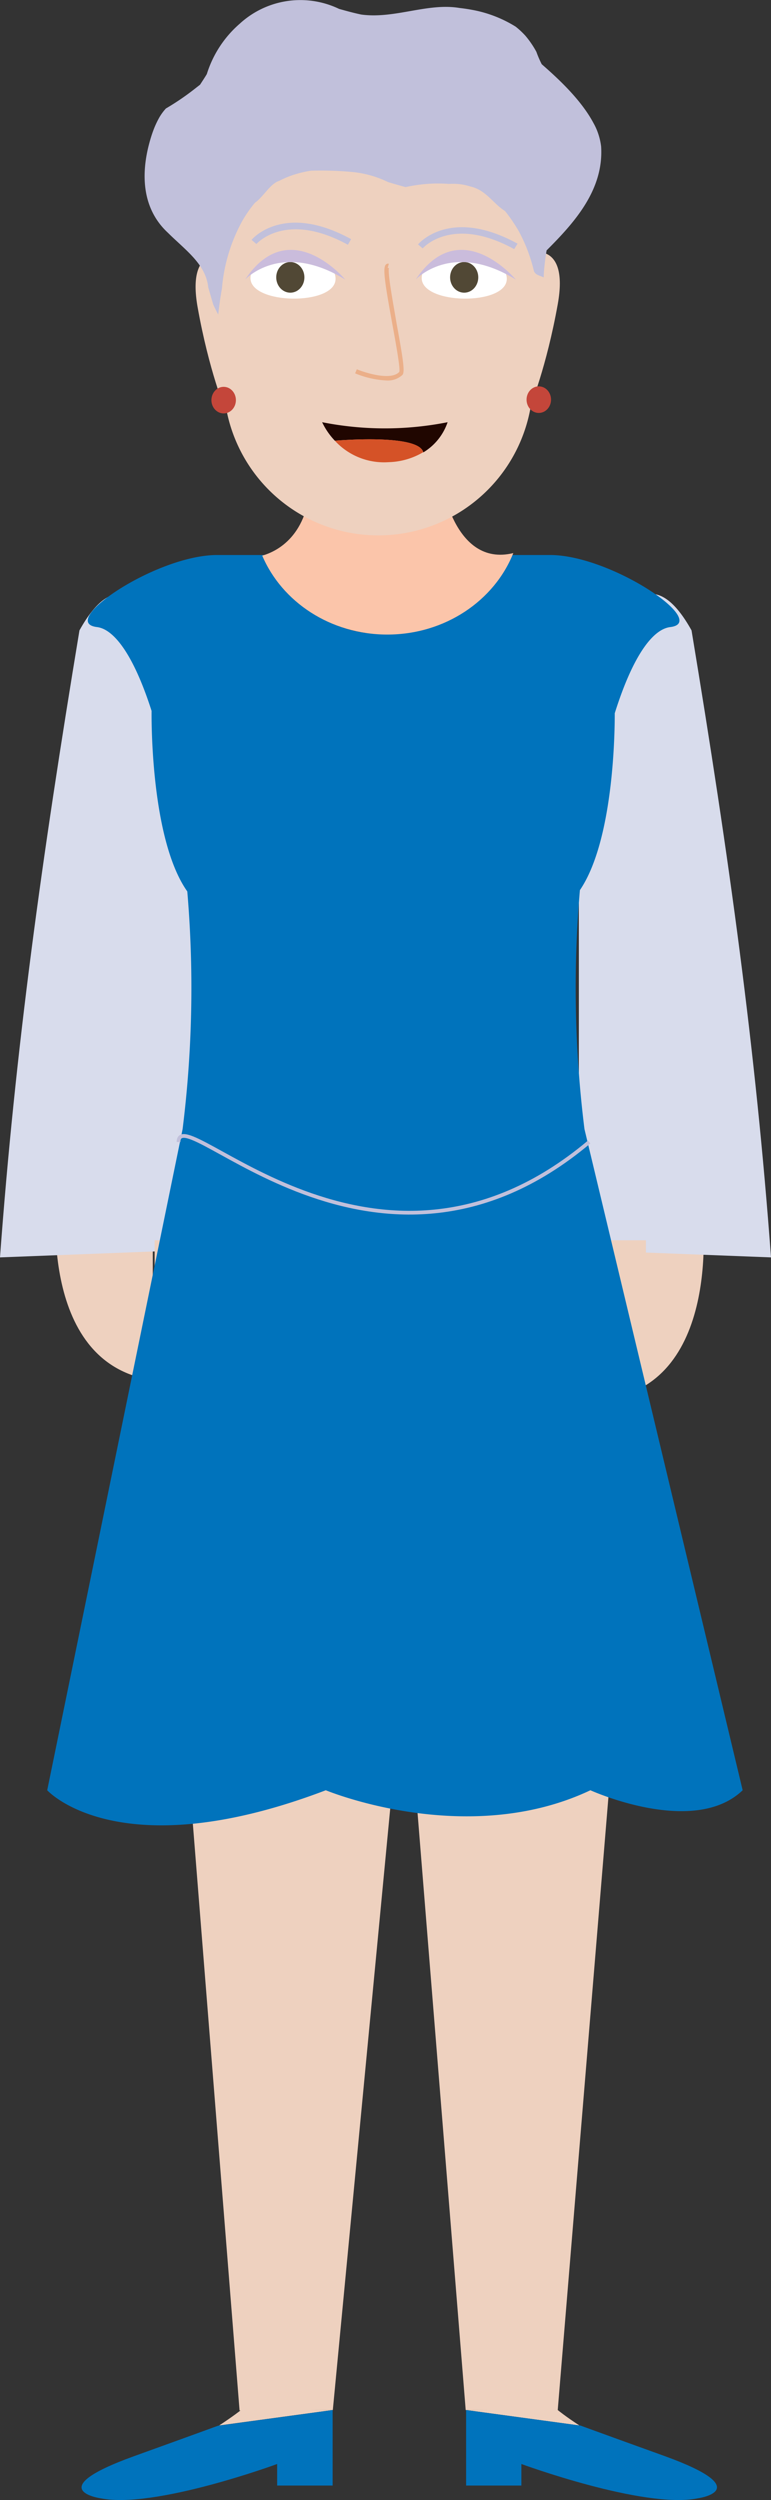 <svg xmlns="http://www.w3.org/2000/svg" viewBox="0 0 208.42 675.04"><rect x="0" y="0" width="208.42" height="675.04" fill="#333333" stroke="none"/><defs><style>.cls-1{fill:#eed1bf;}.cls-2{fill:#d8dcec;}.cls-3{fill:#0073bc;}.cls-4{fill:none;stroke:#c1c0db;stroke-miterlimit:10;stroke-width:1.01px;}.cls-5{fill:#fbc5aa;}.cls-6{fill:#fff;}.cls-7{fill:#514835;}.cls-8{fill:#cabcdc;}.cls-9{fill:#ebaf89;}.cls-10{fill:#c1c0db;}.cls-11{fill:#c4463a;}.cls-12{fill:#200600;}.cls-13{fill:#d55227;}</style></defs><g id="Layer_2" data-name="Layer 2"><g id="Avatar"><path id="Koza" class="cls-1" d="M15.41,321.63S9.52,368,41.3,372.67V320.5Z"/><path id="Koza-2" data-name="Koza" class="cls-1" d="M189.81,326.81s5.89,46.38-25.9,51V325.68Z"/><path class="cls-2" d="M0,339.51l51.93-2V198.08s-12-61-30.45-27.87C11.26,231.9,4.16,283.13,0,339.51Z"/><path class="cls-2" d="M208.42,339.51l-51.94-2V198.08s12-61,30.46-27.87C197.16,231.9,204.26,283.13,208.42,339.51Z"/><polygon id="Hlace" class="cls-1" points="174.61 334.89 174.61 362.83 150.76 650.86 125.89 650.74 109.44 446.97 89.97 650.74 64.76 650.86 41.8 362.83 41.8 334.89 174.61 334.89"/><path class="cls-3" d="M158,304.89a306.86,306.86,0,0,1-1.24-64.54c9.19-13.49,9.44-43.09,9.42-47.76,5.11-16.22,10.54-22.73,15-23.27,10.8-1.3-16-19.46-32.47-19.46H135c-4.47,12.44-16.81,21.38-31.35,21.38s-26.87-8.94-31.35-21.38H58.7c-16.52,0-43.28,18.16-32.47,19.46,4.35.53,9.69,6.88,14.75,22.64,0,0-.58,34.27,9.65,48.74a306.92,306.92,0,0,1-1.27,64.19l-36.6,178.5s19.26,21.32,75.31,0c0,0,38.05,15.84,71.53,0,0,0,27.91,12.7,41.16,0Z"/><path class="cls-4" d="M48.26,308.36c.15-12.11,53.3,48.45,111,0"/><path id="Vrat" class="cls-5" d="M138.76,149.34c-5.1,12.81-18.42,22-34.07,22-15.37,0-28.5-8.84-33.8-21.31,4-1.14,12.58-5.35,13.09-20.48h35.3S122.52,153.29,138.76,149.34Z"/><path id="Koza-3" data-name="Koza" class="cls-1" d="M89.92,650.74l-30.69,4.17c3.61-2.34,5.93-4.17,5.93-4.17Z"/><path id="Koza-4" data-name="Koza" class="cls-1" d="M156.64,654.91,126,650.74h24.77S153,652.57,156.64,654.91Z"/><path id="cevlje" class="cls-3" d="M89.92,650.74v20.39h-15v-5.82s-33.06,12.16-47.57,9.29c0,0-16.55-2.23,8.86-11.39,19-6.85,22.83-8.27,22.83-8.27l.17,0h0Z"/><path id="cevlje-2" data-name="cevlje" class="cls-3" d="M188.51,674.6c-14.5,2.87-47.57-9.29-47.57-9.29v5.82H126V650.74l30.69,4.17h0l.17,0s3.83,1.42,22.84,8.27C205.06,672.37,188.51,674.6,188.51,674.6Z"/><path id="Koza-5" data-name="Koza" class="cls-1" d="M98.16,15h8.2a37.7,37.7,0,0,1,37.7,37.7v50.06a41.8,41.8,0,0,1-41.8,41.8h0a41.8,41.8,0,0,1-41.8-41.8V52.67A37.7,37.7,0,0,1,98.16,15Z"/><path class="cls-6" d="M90.71,75.33c.09-8-22.94-8.35-23-.3C67.6,82.3,90.63,82.6,90.71,75.33Z"/><path class="cls-6" d="M137,75.33c.09-8-22.93-8.35-23-.3C113.88,82.3,136.91,82.6,137,75.33Z"/><ellipse class="cls-7" cx="78.48" cy="74.89" rx="3.81" ry="4.14"/><ellipse class="cls-7" cx="125.48" cy="74.89" rx="3.81" ry="4.14"/><path id="Oci" class="cls-8" d="M66.25,75.5s9.78-10.67,27.09,0C93.34,75.5,78.29,57.43,66.25,75.5Z"/><path id="Oci-2" data-name="Oci" class="cls-8" d="M112.36,75.5s9.78-10.67,27.09,0C139.45,75.5,124.4,57.43,112.36,75.5Z"/><g id="Nos"><path class="cls-9" d="M104.37,102.73A25.5,25.5,0,0,1,96,100.81l.46-1.1c2.44,1,9.25,3.13,11.48.7.32-.83-.91-7.55-1.9-13-2.1-11.49-2.61-15.2-1.7-16a.81.81,0,0,1,.77-.2l-.3,1.16a.35.35,0,0,0,.38-.14c-.53,1,1,9.1,2,15,1.86,10.15,2.29,13.22,1.6,14A5.81,5.81,0,0,1,104.37,102.73Z"/></g><path id="Obrve" class="cls-10" d="M94.05,66.09c-16.86-9.23-24.66-.29-24.74-.2L68,64.77c.35-.42,8.81-10.12,26.91-.2Z"/><path id="Obrve-2" data-name="Obrve" class="cls-10" d="M139,67.27c-16.86-9.24-24.66-.3-24.74-.2L113,66c.35-.42,8.81-10.12,26.91-.21Z"/><path id="Koza-6" data-name="Koza" class="cls-1" d="M143.35,68.25s10.48-3.18,7.43,13.86-7.43,27.6-7.43,27.6Z"/><path id="Koza-7" data-name="Koza" class="cls-1" d="M60.86,69.1S50.38,65.91,53.43,83s7.43,27.6,7.43,27.6Z"/><ellipse id="Uhani" class="cls-11" cx="60.46" cy="108.04" rx="3.31" ry="3.59"/><ellipse id="Uhani-2" data-name="Uhani" class="cls-11" cx="145.65" cy="107.91" rx="3.31" ry="3.59"/><path class="cls-12" d="M121,114a15.24,15.24,0,0,1-6.56,8.15C113.16,117,90.6,119,90.52,119a19,19,0,0,1-3.44-5A87.08,87.08,0,0,0,121,114Z"/><path class="cls-13" d="M114.4,122.1h0a19.32,19.32,0,0,1-9.33,2.69A18.06,18.06,0,0,1,90.52,119C90.6,119,113.16,117,114.4,122.1Z"/><polygon class="cls-12" points="90.52 118.97 90.52 118.97 90.52 118.97 90.52 118.97"/><path id="Lasje1" class="cls-10" d="M59,84.93c.25-2.33.57-4.69,1-7.06a45.6,45.6,0,0,1,5.45-18.13,32.65,32.65,0,0,1,3.48-5c2.28-1.58,4.06-5.13,6.6-5.93a25.1,25.1,0,0,1,4.19-1.72,29.53,29.53,0,0,1,4.35-1A92.8,92.8,0,0,1,95,46.42a28.28,28.28,0,0,1,9.94,2.76c1.56.46,3.13.92,4.69,1.34a42.1,42.1,0,0,1,5.82-.86,38.08,38.08,0,0,1,5.85,0,17,17,0,0,1,3,.07,15.89,15.89,0,0,1,2.85.62c4.3,1,6.07,4.55,9.36,6.63.63.77,1.24,1.58,1.82,2.43S139.46,61.13,140,62a42.91,42.91,0,0,1,2.61,5.59,44.56,44.56,0,0,1,1.74,5.66c.53,1.11,1.58,1.11,2.63,1.67,0-1.23.14-2.46.27-3.67s.31-2.43.51-3.64c7.41-7.4,15.49-16.28,14.74-28.06a16.93,16.93,0,0,0-.69-3.15,16.54,16.54,0,0,0-1.35-3.12,31.94,31.94,0,0,0-1.78-2.94c-3.27-4.82-7.85-9.18-12.24-13A27.91,27.91,0,0,1,145,14a25,25,0,0,0-1.4-2.29A24.1,24.1,0,0,0,142,9.62a22.11,22.11,0,0,0-2.6-2.42,33.73,33.73,0,0,0-11.88-4.56c-1.08-.2-2.16-.36-3.25-.48-8.7-1.47-17.56,3-26.61,1.77-1-.21-2-.45-3-.71s-2-.54-3-.82a24.22,24.22,0,0,0-26.85,4A29.63,29.63,0,0,0,55.91,20c-.59,1-1.21,1.9-1.82,2.86l-1.77,1.38a69.3,69.3,0,0,1-7.47,5.05,13.68,13.68,0,0,0-2,2.82,24.79,24.79,0,0,0-1.46,3.26c-.37,1-.71,2.1-1,3.17-2.33,8.56-2,17.83,5,24.31.78.77,1.56,1.51,2.36,2.24,3.93,3.66,8,7.18,8.55,12.53.45,1.55.89,3.09,1.34,4.6C58.42,83.94,59,84.93,59,84.93Z"/></g></g></svg>